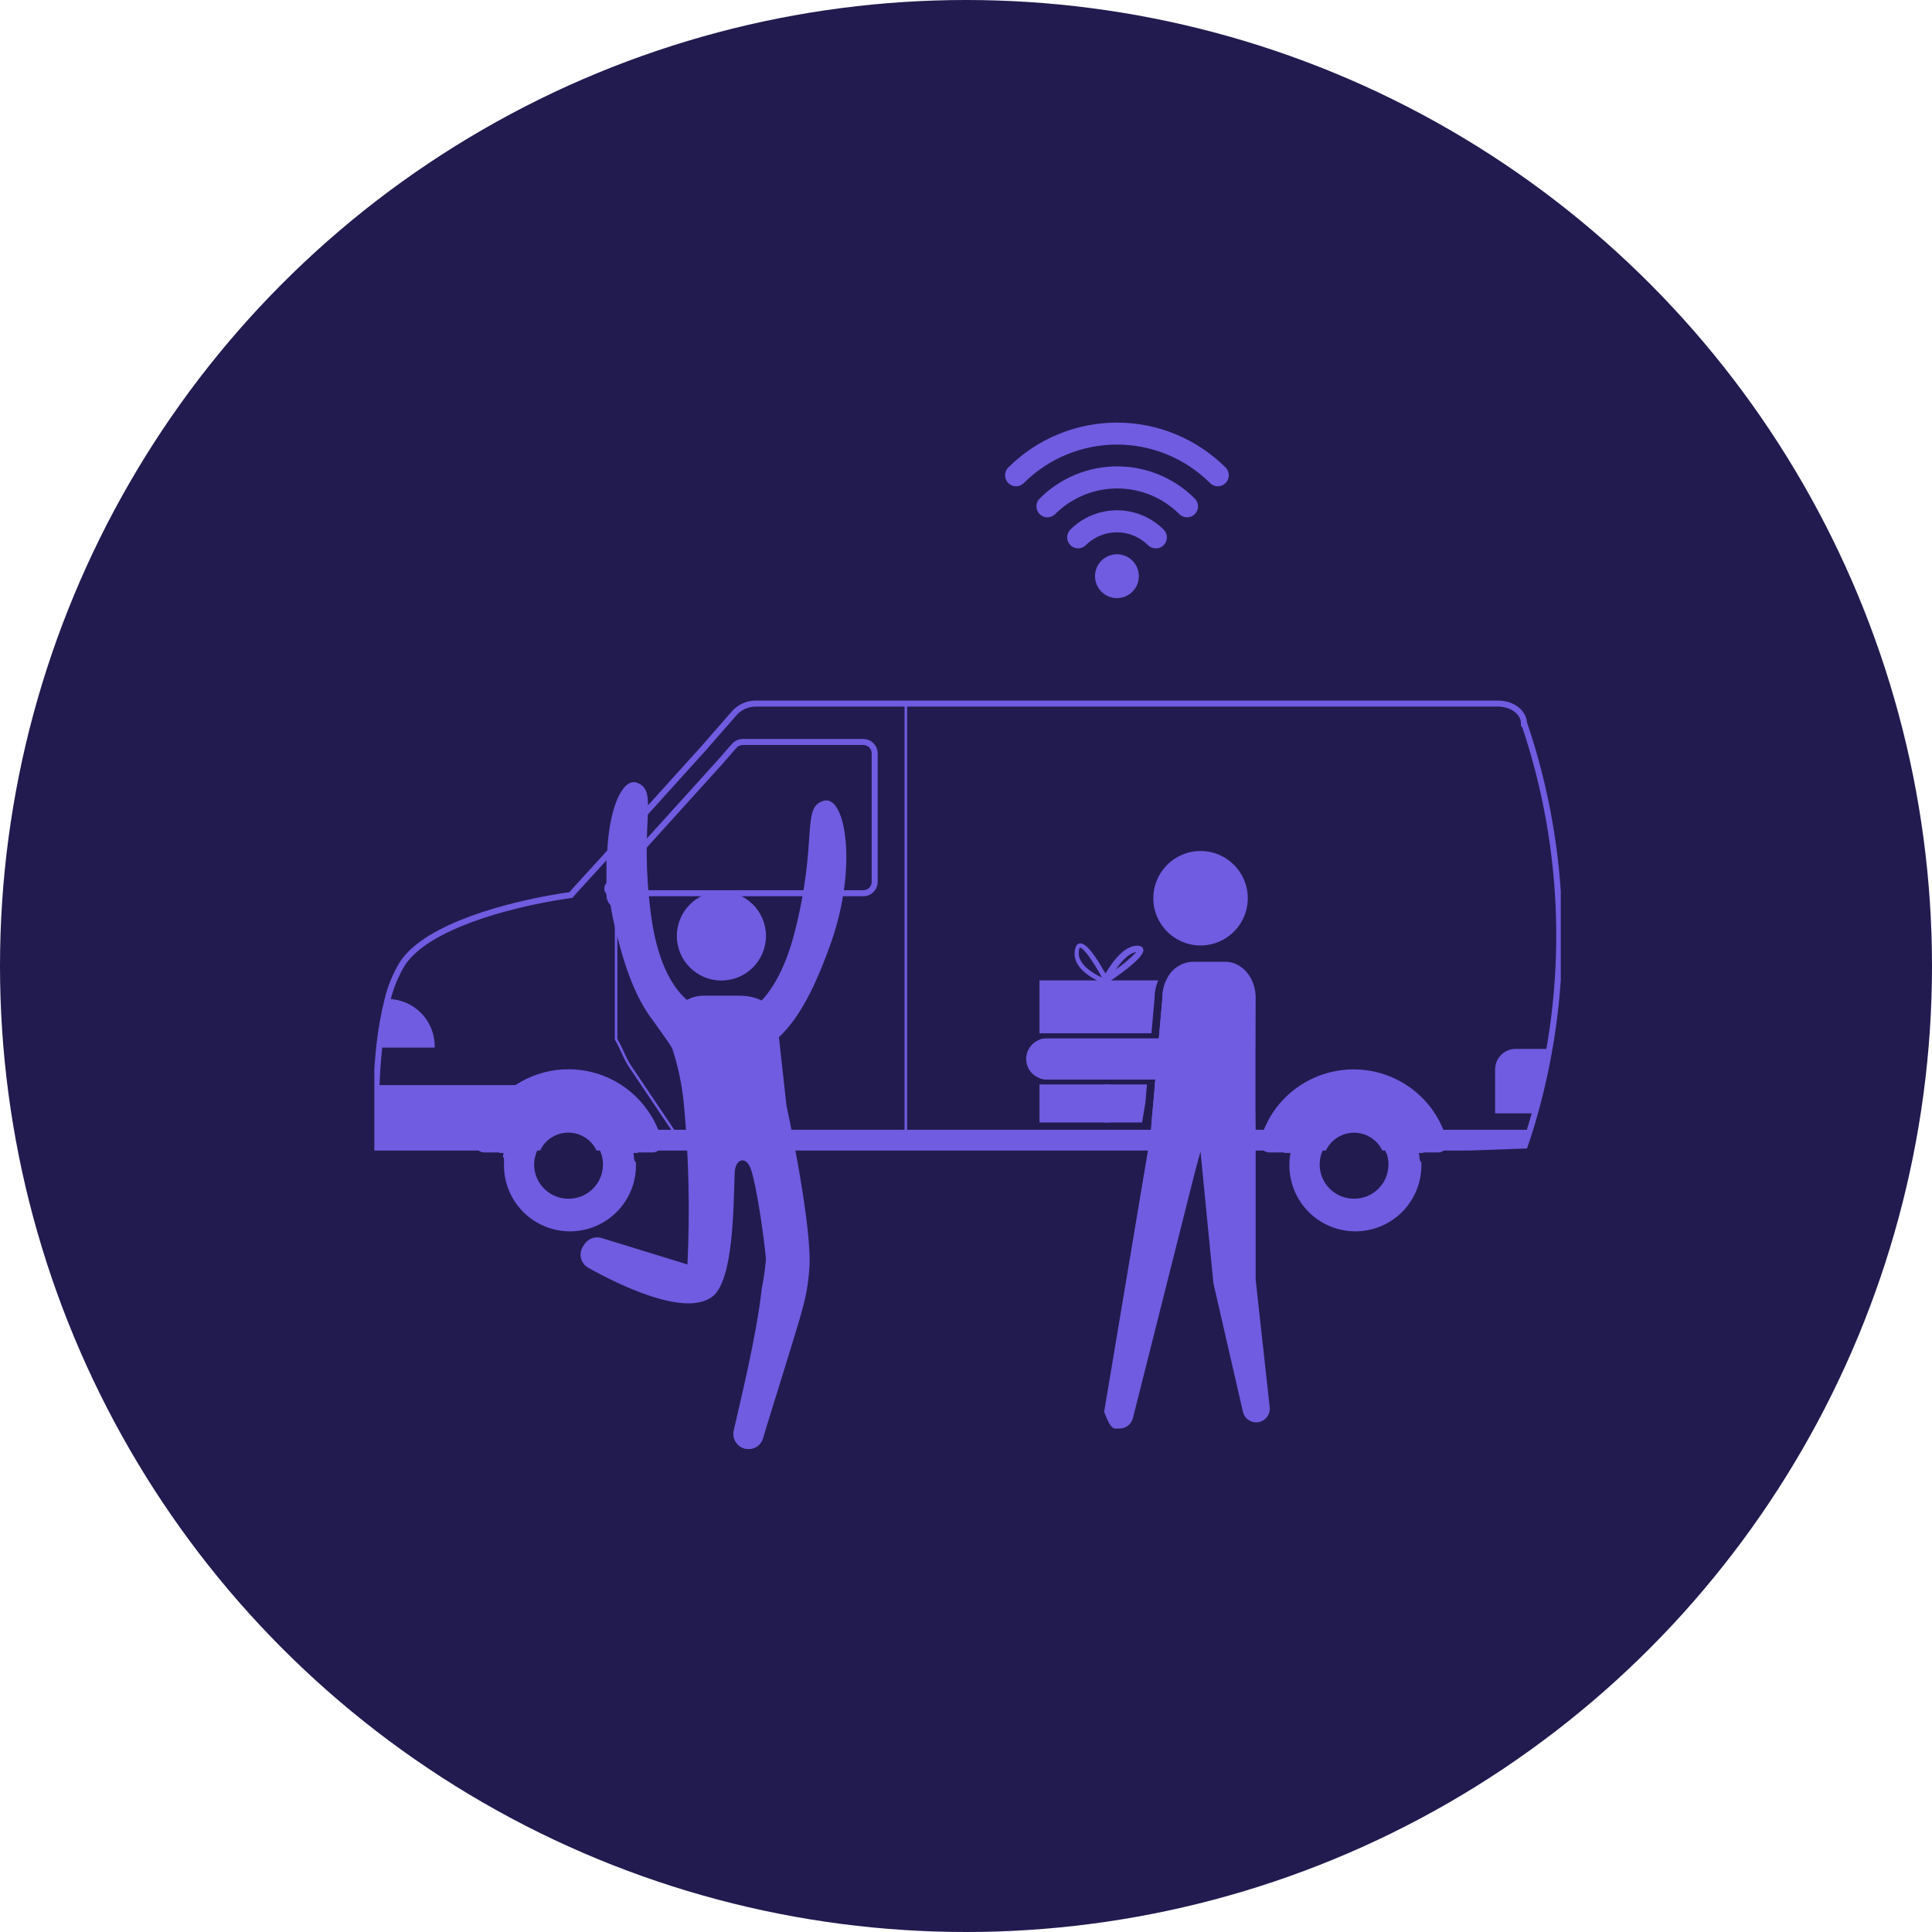 <svg width="160" height="160" viewBox="0 0 160 160" fill="none"
	xmlns="http://www.w3.org/2000/svg">
	<circle cx="80" cy="80" r="80" fill="#221B4F" />
	<g clip-path="url(#clip0_1750_2165)">
		<path d="M126.212 59.923C126.212 59.011 125.249 58.268 124.058 58.268H62.647C62.314 58.26 61.983 58.321 61.676 58.448C61.368 58.575 61.091 58.765 60.861 59.005L59.937 60.065L59.262 60.83L58.389 61.839L53.672 67.06L50.956 70.064L50.299 70.795L47.617 73.737L47.277 74.122C47.277 74.122 46.642 74.202 45.639 74.383C42.43 74.95 35.434 76.594 33.325 79.802C32.775 80.71 32.366 81.696 32.111 82.727C31.778 84.051 31.541 85.398 31.403 86.757C31.289 87.817 31.221 88.876 31.181 89.863C31.125 91.32 31.13 92.629 31.147 93.564C31.165 94.499 31.204 95.032 31.204 95.032H44.573C44.816 94.584 45.176 94.209 45.614 93.948C46.053 93.687 46.554 93.549 47.064 93.549C47.575 93.549 48.076 93.687 48.514 93.948C48.953 94.209 49.313 94.584 49.556 95.032H109.652C109.896 94.585 110.256 94.212 110.694 93.952C111.132 93.692 111.632 93.555 112.141 93.555C112.65 93.555 113.15 93.692 113.588 93.952C114.026 94.212 114.386 94.585 114.63 95.032H121.717L126.28 94.868C126.428 94.437 126.57 94.001 126.706 93.564C126.842 93.128 126.978 92.657 127.108 92.204C130.079 81.601 129.773 70.349 126.229 59.923H126.212ZM72.438 73.034C72.438 73.284 72.339 73.523 72.162 73.699C71.986 73.876 71.746 73.975 71.497 73.975H50.684C50.59 73.976 50.499 73.942 50.428 73.881C50.357 73.819 50.311 73.734 50.299 73.64C50.29 73.584 50.294 73.526 50.31 73.471C50.327 73.416 50.356 73.365 50.395 73.323L59.665 63.075L60.475 62.145L60.804 61.771C60.893 61.67 61.002 61.589 61.124 61.533C61.246 61.478 61.379 61.449 61.513 61.448H71.497C71.746 61.448 71.986 61.547 72.162 61.724C72.339 61.9 72.438 62.14 72.438 62.389V73.034Z" stroke="#6F5CE0" stroke-width="0.5" stroke-miterlimit="10" />
		<path d="M51.019 75.119V86.059C51.495 86.875 51.739 87.668 52.192 88.326L55.747 93.614" stroke="#6F5CE0" stroke-width="0.21" stroke-miterlimit="10" />
		<path d="M75.018 58.268V95.031V58.268Z" stroke="#6F5CE0" stroke-width="0.21" stroke-miterlimit="10" />
		<path d="M126.683 93.564C126.553 94 126.411 94.436 126.264 94.873L126.207 95.032H114.613C114.369 94.584 114.009 94.211 113.571 93.951C113.133 93.691 112.633 93.554 112.124 93.554C111.615 93.554 111.115 93.691 110.677 93.951C110.239 94.211 109.879 94.584 109.635 95.032H49.539C49.296 94.583 48.936 94.209 48.497 93.948C48.059 93.687 47.558 93.549 47.048 93.549C46.537 93.549 46.036 93.687 45.598 93.948C45.159 94.209 44.799 94.583 44.556 95.032H31.21C31.21 95.032 31.176 94.465 31.153 93.564H126.683Z" fill="#6F5CE0" />
		<path d="M119.795 95.032C119.738 95.129 119.663 95.214 119.574 95.281C119.44 95.384 119.277 95.439 119.109 95.44H117.878C117.878 95.44 117.878 95.474 117.878 95.485H114.8C114.748 95.328 114.681 95.177 114.601 95.032C114.358 94.585 113.998 94.212 113.56 93.951C113.122 93.692 112.622 93.554 112.113 93.554C111.603 93.554 111.103 93.692 110.665 93.951C110.227 94.212 109.868 94.585 109.624 95.032C109.544 95.177 109.476 95.329 109.42 95.485H106.347C106.347 95.485 106.347 95.451 106.347 95.44H105.117C104.947 95.439 104.782 95.383 104.646 95.281C104.557 95.215 104.483 95.13 104.431 95.032C104.334 94.859 104.309 94.656 104.362 94.465C104.442 94.16 104.543 93.861 104.663 93.569C104.771 93.309 104.89 93.054 105.02 92.799L105.105 92.645L105.236 92.419C105.366 92.203 105.508 91.999 105.655 91.795C106.403 90.791 107.375 89.976 108.493 89.415C109.612 88.853 110.847 88.561 112.098 88.561C113.35 88.561 114.585 88.853 115.703 89.415C116.822 89.976 117.794 90.791 118.542 91.795C118.689 91.999 118.831 92.203 118.961 92.419L119.092 92.645L119.177 92.799C119.307 93.054 119.426 93.309 119.54 93.569C119.655 93.863 119.755 94.162 119.84 94.465C119.9 94.653 119.884 94.856 119.795 95.032Z" fill="#6F5CE0" />
		<path d="M117.555 95.871C117.555 95.74 117.527 95.615 117.504 95.491C117.504 95.457 117.504 95.417 117.504 95.377V95.287C117.504 95.202 117.464 95.122 117.447 95.043C117.31 94.523 117.096 94.026 116.812 93.569C116.649 93.287 116.459 93.022 116.245 92.776C116.137 92.65 116.022 92.531 115.9 92.419C114.891 91.485 113.567 90.967 112.192 90.967C110.817 90.967 109.493 91.485 108.484 92.419C108.36 92.531 108.242 92.65 108.133 92.776C107.918 93.021 107.729 93.287 107.566 93.569C107.28 94.025 107.065 94.522 106.931 95.043C106.931 95.122 106.885 95.202 106.868 95.287V95.377V95.491C106.868 95.615 106.829 95.74 106.812 95.871C106.795 96.001 106.783 96.233 106.783 96.437C106.773 97.168 106.91 97.893 107.186 98.57C107.461 99.247 107.869 99.861 108.387 100.378C108.904 100.894 109.519 101.301 110.197 101.575C110.874 101.85 111.6 101.985 112.33 101.974C113.061 101.963 113.782 101.806 114.451 101.511C115.12 101.217 115.723 100.791 116.224 100.26C116.726 99.728 117.115 99.101 117.37 98.417C117.625 97.732 117.74 97.003 117.708 96.273C117.578 96.126 117.572 96.012 117.555 95.871ZM112.124 99.272C111.372 99.272 110.651 98.973 110.119 98.441C109.588 97.91 109.289 97.189 109.289 96.437C109.29 96.121 109.343 95.807 109.448 95.508C109.502 95.351 109.57 95.199 109.652 95.054C109.896 94.607 110.256 94.234 110.694 93.974C111.132 93.714 111.631 93.577 112.141 93.577C112.65 93.577 113.15 93.714 113.588 93.974C114.026 94.234 114.386 94.607 114.63 95.054C114.712 95.198 114.778 95.35 114.828 95.508C114.936 95.806 114.99 96.121 114.987 96.437C114.987 96.812 114.913 97.183 114.768 97.528C114.624 97.874 114.413 98.188 114.147 98.451C113.88 98.715 113.565 98.923 113.217 99.064C112.87 99.205 112.498 99.275 112.124 99.272Z" fill="#6F5CE0" />
		<path d="M54.738 95.032C54.685 95.13 54.612 95.215 54.522 95.281C54.387 95.384 54.222 95.44 54.052 95.44H52.827C52.827 95.44 52.827 95.474 52.827 95.485H52.442C52.442 95.61 52.481 95.74 52.493 95.865H49.885C49.827 95.574 49.725 95.293 49.584 95.032C49.341 94.583 48.981 94.209 48.542 93.948C48.104 93.687 47.603 93.549 47.093 93.549C46.582 93.549 46.081 93.687 45.643 93.948C45.204 94.209 44.844 94.583 44.601 95.032C44.456 95.291 44.352 95.573 44.295 95.865H41.658C41.658 95.74 41.658 95.61 41.709 95.485H41.33C41.33 95.485 41.33 95.451 41.33 95.44H40.105C39.933 95.439 39.766 95.384 39.629 95.281L39.544 95.196C39.493 95.149 39.451 95.093 39.419 95.032C39.369 94.947 39.337 94.853 39.324 94.756C39.311 94.658 39.319 94.559 39.345 94.465C39.425 94.16 39.525 93.861 39.646 93.569C39.748 93.305 39.868 93.047 40.003 92.798C40.003 92.747 40.06 92.696 40.082 92.645L40.218 92.418C40.932 91.238 41.939 90.262 43.141 89.584C44.342 88.907 45.699 88.551 47.078 88.551C48.458 88.551 49.814 88.907 51.016 89.584C52.218 90.262 53.224 91.238 53.938 92.418L54.074 92.645L54.16 92.798C54.438 93.329 54.66 93.888 54.823 94.465C54.848 94.56 54.853 94.659 54.839 94.757C54.824 94.854 54.79 94.948 54.738 95.032Z" fill="#6F5CE0" />
		<path d="M52.504 95.871C52.504 95.74 52.47 95.615 52.447 95.491V95.377C52.447 95.343 52.447 95.315 52.447 95.287C52.447 95.258 52.413 95.122 52.391 95.043C52.255 94.523 52.043 94.026 51.761 93.569C51.587 93.287 51.388 93.022 51.166 92.776C51.056 92.65 50.939 92.531 50.815 92.419C49.806 91.485 48.482 90.967 47.107 90.967C45.732 90.967 44.408 91.485 43.399 92.419C43.28 92.532 43.161 92.645 43.048 92.776C42.834 93.021 42.644 93.287 42.481 93.569C42.195 94.025 41.98 94.522 41.846 95.043C41.846 95.122 41.806 95.202 41.789 95.287V95.377C41.786 95.415 41.786 95.453 41.789 95.491C41.789 95.615 41.749 95.74 41.738 95.871C41.727 96.001 41.738 96.233 41.738 96.437C41.728 97.168 41.865 97.893 42.14 98.57C42.416 99.247 42.824 99.861 43.341 100.378C43.858 100.894 44.474 101.301 45.151 101.575C45.829 101.85 46.554 101.985 47.285 101.974C48.016 101.963 48.737 101.806 49.406 101.511C50.075 101.217 50.678 100.791 51.179 100.26C51.68 99.728 52.07 99.101 52.325 98.417C52.58 97.732 52.695 97.003 52.663 96.273C52.527 96.126 52.516 96.012 52.504 95.871ZM47.067 99.272C46.315 99.272 45.594 98.973 45.063 98.441C44.531 97.91 44.233 97.189 44.233 96.437C44.233 96.247 44.252 96.057 44.289 95.871C44.346 95.578 44.449 95.297 44.595 95.037C44.839 94.59 45.199 94.217 45.637 93.957C46.075 93.697 46.575 93.56 47.084 93.56C47.594 93.56 48.093 93.697 48.532 93.957C48.969 94.217 49.329 94.59 49.573 95.037C49.719 95.297 49.823 95.578 49.879 95.871C49.92 96.057 49.939 96.247 49.936 96.437C49.936 96.814 49.861 97.187 49.715 97.534C49.57 97.881 49.356 98.196 49.088 98.46C48.819 98.724 48.501 98.931 48.151 99.071C47.801 99.21 47.427 99.278 47.05 99.272H47.067Z" fill="#6F5CE0" />
		<path d="M51.416 69.973H51.41C50.756 69.973 50.225 70.503 50.225 71.157V74.133C50.225 74.787 50.756 75.318 51.41 75.318H51.416C52.07 75.318 52.601 74.787 52.601 74.133V71.157C52.601 70.503 52.07 69.973 51.416 69.973Z" fill="#6F5CE0" />
		<path d="M123.82 88.552V92.203H127.085C127.58 90.445 127.983 88.663 128.293 86.863H125.509C125.062 86.866 124.634 87.045 124.318 87.361C124.002 87.677 123.823 88.105 123.82 88.552Z" fill="#6F5CE0" />
		<path d="M31.176 93.565C31.176 94.477 31.232 95.033 31.232 95.033H39.425C39.457 95.094 39.499 95.15 39.55 95.197H40.763L40.865 95.033L41.766 93.565L44.034 89.863H31.176C31.125 91.32 31.136 92.612 31.176 93.565Z" fill="#6F5CE0" />
		<path d="M31.408 86.757H36V86.649C36.001 85.615 35.593 84.624 34.865 83.889C34.138 83.155 33.151 82.737 32.117 82.727C31.778 84.05 31.541 85.397 31.408 86.757Z" fill="#6F5CE0" />
		<path d="M59.744 81.202C61.782 81.202 63.435 79.55 63.435 77.512C63.435 75.474 61.782 73.822 59.744 73.822C57.706 73.822 56.053 75.474 56.053 77.512C56.053 79.55 57.706 81.202 59.744 81.202Z" fill="#6F5CE0" />
		<path d="M66.474 108.334C66.117 109.768 63.56 117.811 63.197 119.104C63.108 119.414 62.903 119.678 62.624 119.841C62.345 120.003 62.014 120.052 61.7 119.977C61.379 119.901 61.101 119.702 60.925 119.424C60.749 119.145 60.689 118.808 60.759 118.486C61.298 116.06 62.641 110.732 63.084 106.719C63.246 105.916 63.364 105.104 63.435 104.287C63.225 102.02 62.619 98.052 62.176 96.799C61.791 95.7 60.889 95.955 60.844 97.117C60.736 99.923 60.765 106.078 58.973 107.399C56.677 109.099 51.161 106.356 48.723 104.996C48.57 104.91 48.436 104.793 48.331 104.653C48.226 104.513 48.151 104.352 48.112 104.181C48.073 104.01 48.071 103.833 48.105 103.66C48.138 103.488 48.208 103.325 48.309 103.182L48.422 103.012C48.574 102.796 48.789 102.633 49.038 102.545C49.288 102.458 49.558 102.45 49.811 102.524L56.932 104.718C57.146 100.255 57.044 95.783 56.626 91.335C56.474 89.827 56.162 88.34 55.696 86.897C55.52 86.381 53.315 83.683 53.315 83.139L55.418 85.293C55.418 84.541 55.717 83.821 56.249 83.289C56.78 82.758 57.501 82.459 58.253 82.459H61.269C62.823 82.459 64.387 83.252 64.387 84.806C64.387 84.806 64.852 89.006 65.13 91.545C65.13 91.545 67.052 100.399 67.052 104.435C67.021 105.753 66.826 107.063 66.474 108.334Z" fill="#6F5CE0" />
		<path d="M60.322 84.398C60.493 84.398 64.036 84.262 65.844 77.074C67.761 69.468 66.315 66.764 68.271 66.305C70.023 65.902 71.032 71.752 68.838 78.021C66.644 84.29 64.104 87.77 60.334 87.373C56.564 86.977 60.322 84.398 60.322 84.398Z" fill="#6F5CE0" />
		<path d="M58.565 83.684C58.4 83.684 54.891 83.118 53.916 75.777C52.878 68.006 54.619 65.484 52.731 64.815C51.03 64.214 49.369 69.916 50.837 76.389C52.306 82.862 54.432 86.592 58.208 86.649C61.983 86.706 58.565 83.684 58.565 83.684Z" fill="#6F5CE0" />
		<path d="M95.926 81.189C95.724 81.641 95.62 82.129 95.62 82.624L95.359 85.571H86.084V81.189H95.926Z" fill="#6F5CE0" />
		<path d="M94.985 89.811L94.86 91.301L94.582 92.956H86.084V89.811H94.985Z" fill="#6F5CE0" />
		<path d="M97.843 81.191V92.958H95.36L95.513 91.303L95.643 89.812L95.683 89.392H86.663C86.469 89.391 86.278 89.356 86.096 89.29V86.088H86.13C86.312 86.026 86.504 85.998 86.697 86.003H91.442H95.978L96.011 85.64V85.549L96.272 82.602C96.271 82.107 96.377 81.618 96.584 81.168L97.843 81.191Z" fill="#6F5CE0" />
		<path d="M91.941 80.027V85.571H91.419V80.362L91.561 80.634C91.663 80.458 91.787 80.248 91.941 80.027Z" fill="#6F5CE0" />
		<path d="M91.941 86.025H91.419V89.392H91.941V86.025Z" fill="#6F5CE0" />
		<path d="M91.941 89.811H91.419V92.956H91.941V89.811Z" fill="#6F5CE0" />
		<path d="M97.848 86.812H91.941H91.419H86.084V87.334H91.419H91.941H97.848V86.812Z" fill="#6F5CE0" />
		<path d="M91.907 81.371L91.873 81.309L91.839 81.235V81.201C91.793 81.122 91.748 81.025 91.691 80.923C91.66 80.859 91.626 80.797 91.589 80.736L91.561 80.68C91.521 80.612 91.487 80.538 91.442 80.464C90.875 79.404 89.973 78.044 89.424 78.129C89.208 78.157 89.072 78.344 89.015 78.696C88.794 79.971 90.087 80.821 90.937 81.235L91.192 81.354H91.232L91.442 81.439C91.489 81.462 91.538 81.481 91.589 81.496H91.68L91.918 81.575V81.416L91.907 81.371ZM89.355 78.718C89.355 78.526 89.435 78.48 89.446 78.48C89.718 78.48 90.518 79.58 91.26 80.957C90.529 80.617 89.157 79.835 89.355 78.718Z" fill="#6F5CE0" />
		<path d="M94.674 78.589C94.634 78.459 94.509 78.306 94.141 78.317C93.262 78.345 92.44 79.258 91.941 80.017C91.793 80.239 91.663 80.448 91.567 80.624V80.658C91.523 80.729 91.483 80.803 91.448 80.879L91.357 81.066L91.3 81.174L91.238 81.31L91.453 81.389V81.576L91.629 81.457L91.737 81.383L91.901 81.276L91.941 81.247L92.02 81.191C94.872 79.224 94.719 78.748 94.674 78.589ZM92.406 80.29C92.865 79.615 93.494 78.918 94.106 78.85C93.588 79.382 93.018 79.862 92.406 80.284V80.29Z" fill="#6F5CE0" />
		<path d="M97.962 85.572V86.087H86.118C86.301 86.026 86.493 85.997 86.685 86.002H91.43H95.966L96 85.639V85.549L97.962 85.572Z" fill="#6F5CE0" />
		<path d="M97.843 89.289V89.811H95.643L95.683 89.391H86.663C86.469 89.39 86.278 89.355 86.096 89.289H97.843Z" fill="#6F5CE0" />
		<path d="M99.425 78.299C101.585 78.299 103.337 76.548 103.337 74.388C103.337 72.228 101.585 70.477 99.425 70.477C97.264 70.477 95.513 72.228 95.513 74.388C95.513 76.548 97.264 78.299 99.425 78.299Z" fill="#6F5CE0" />
		<path d="M91.442 116.899V116.996C91.396 116.814 91.402 116.809 91.442 116.899Z" fill="#6F5CE0" />
		<path d="M104.034 117.795C103.923 117.795 103.812 117.779 103.705 117.75C103.57 117.704 103.444 117.637 103.331 117.552C103.13 117.391 102.99 117.167 102.934 116.917L100.49 106.278L99.419 95.361L98.96 97.061L93.817 117.467C93.753 117.707 93.61 117.92 93.412 118.071C93.215 118.223 92.972 118.305 92.723 118.305H92.542C92.463 118.314 92.383 118.314 92.304 118.305C91.873 118.209 91.544 117.172 91.442 116.911L95.24 94.255L95.365 92.957L95.518 91.302L95.649 89.811L95.688 89.392V89.29L95.858 87.335L95.909 86.813L95.972 86.088V86.025L96.006 85.662V85.572L96.267 82.624C96.265 82.129 96.371 81.64 96.578 81.19C96.758 80.749 97.062 80.37 97.452 80.096C97.842 79.823 98.302 79.667 98.778 79.648H101.477C102.86 79.648 103.988 80.981 103.988 82.624C103.988 82.624 103.949 91.365 103.988 93.394V105.977L105.151 116.537C105.168 116.695 105.152 116.854 105.104 117.005C105.056 117.156 104.977 117.296 104.872 117.414C104.766 117.533 104.637 117.628 104.493 117.694C104.349 117.759 104.192 117.794 104.034 117.795Z" fill="#6F5CE0" />
		<path d="M97.843 85.984V89.385H86.662C86.469 89.384 86.277 89.349 86.096 89.283C85.86 89.203 85.646 89.069 85.472 88.892C85.272 88.69 85.127 88.44 85.049 88.167C84.97 87.894 84.962 87.605 85.024 87.328C85.086 87.05 85.216 86.793 85.404 86.579C85.591 86.365 85.829 86.202 86.096 86.103H86.13C86.312 86.042 86.504 86.013 86.697 86.018H91.442H95.977C96.941 86.018 97.65 86.007 97.843 85.984Z" fill="#6F5CE0" />
		<path d="M100.853 40.271C100.613 40.271 100.382 40.175 100.212 40.005C98.165 37.964 95.391 36.818 92.499 36.818C89.608 36.818 86.834 37.964 84.786 40.005C84.702 40.09 84.601 40.157 84.491 40.203C84.38 40.249 84.262 40.273 84.142 40.273C84.023 40.273 83.904 40.249 83.794 40.203C83.683 40.157 83.583 40.09 83.499 40.005C83.33 39.833 83.236 39.602 83.236 39.362C83.236 39.121 83.33 38.89 83.499 38.718C85.888 36.336 89.125 34.998 92.499 34.998C95.874 34.998 99.11 36.336 101.499 38.718C101.625 38.846 101.711 39.009 101.745 39.185C101.779 39.361 101.761 39.544 101.692 39.709C101.623 39.875 101.507 40.017 101.357 40.117C101.208 40.217 101.033 40.271 100.853 40.271Z" fill="#6F5CE0" />
		<path d="M86.736 42.844C86.557 42.843 86.382 42.788 86.234 42.688C86.086 42.587 85.97 42.446 85.902 42.28C85.834 42.114 85.816 41.932 85.85 41.757C85.885 41.581 85.97 41.419 86.096 41.291C86.938 40.446 87.94 39.775 89.043 39.317C90.145 38.859 91.328 38.623 92.522 38.623C93.716 38.623 94.898 38.859 96.001 39.317C97.104 39.775 98.106 40.446 98.948 41.291C99.033 41.376 99.1 41.475 99.146 41.586C99.192 41.696 99.215 41.813 99.216 41.933C99.216 42.052 99.193 42.17 99.147 42.28C99.102 42.391 99.035 42.491 98.951 42.575C98.867 42.66 98.767 42.727 98.657 42.773C98.547 42.819 98.429 42.842 98.31 42.843C98.19 42.843 98.072 42.82 97.962 42.774C97.852 42.729 97.751 42.662 97.667 42.578C96.302 41.216 94.453 40.452 92.525 40.452C90.597 40.452 88.747 41.216 87.383 42.578C87.21 42.748 86.978 42.843 86.736 42.844Z" fill="#6F5CE0" />
		<path d="M95.711 45.412C95.47 45.412 95.24 45.316 95.07 45.146C94.387 44.467 93.463 44.085 92.499 44.085C91.535 44.085 90.611 44.467 89.928 45.146C89.844 45.231 89.743 45.298 89.633 45.344C89.523 45.39 89.404 45.414 89.284 45.414C89.165 45.414 89.046 45.39 88.936 45.344C88.826 45.298 88.725 45.231 88.641 45.146C88.472 44.974 88.378 44.743 88.378 44.503C88.378 44.262 88.472 44.031 88.641 43.859C89.149 43.352 89.752 42.949 90.416 42.675C91.079 42.4 91.791 42.259 92.509 42.26C93.227 42.26 93.938 42.402 94.601 42.678C95.264 42.953 95.867 43.357 96.374 43.865C96.5 43.993 96.586 44.155 96.62 44.331C96.654 44.508 96.636 44.69 96.567 44.856C96.498 45.022 96.381 45.164 96.232 45.264C96.083 45.364 95.907 45.417 95.728 45.418L95.711 45.412Z" fill="#6F5CE0" />
		<path d="M92.502 49.533C92.263 49.534 92.026 49.488 91.805 49.396C91.584 49.305 91.383 49.17 91.215 49C91.046 48.831 90.912 48.631 90.821 48.411C90.73 48.191 90.683 47.955 90.683 47.716C90.683 47.477 90.73 47.241 90.821 47.021C90.912 46.801 91.046 46.601 91.215 46.432C91.384 46.264 91.584 46.13 91.804 46.039C92.025 45.947 92.261 45.9 92.499 45.9C92.738 45.9 92.974 45.947 93.194 46.039C93.415 46.13 93.615 46.264 93.784 46.432C93.952 46.601 94.086 46.801 94.177 47.021C94.269 47.242 94.315 47.478 94.315 47.716C94.315 47.954 94.269 48.191 94.177 48.411C94.086 48.631 93.952 48.831 93.784 49C93.616 49.17 93.417 49.304 93.197 49.396C92.977 49.487 92.741 49.534 92.502 49.533Z" fill="#6F5CE0" />
	</g>
	<defs>
		<clipPath id="clip0_1750_2165">
			<rect width="98.257" height="85" fill="white" transform="translate(31 35)" />
		</clipPath>
	</defs>
</svg>
